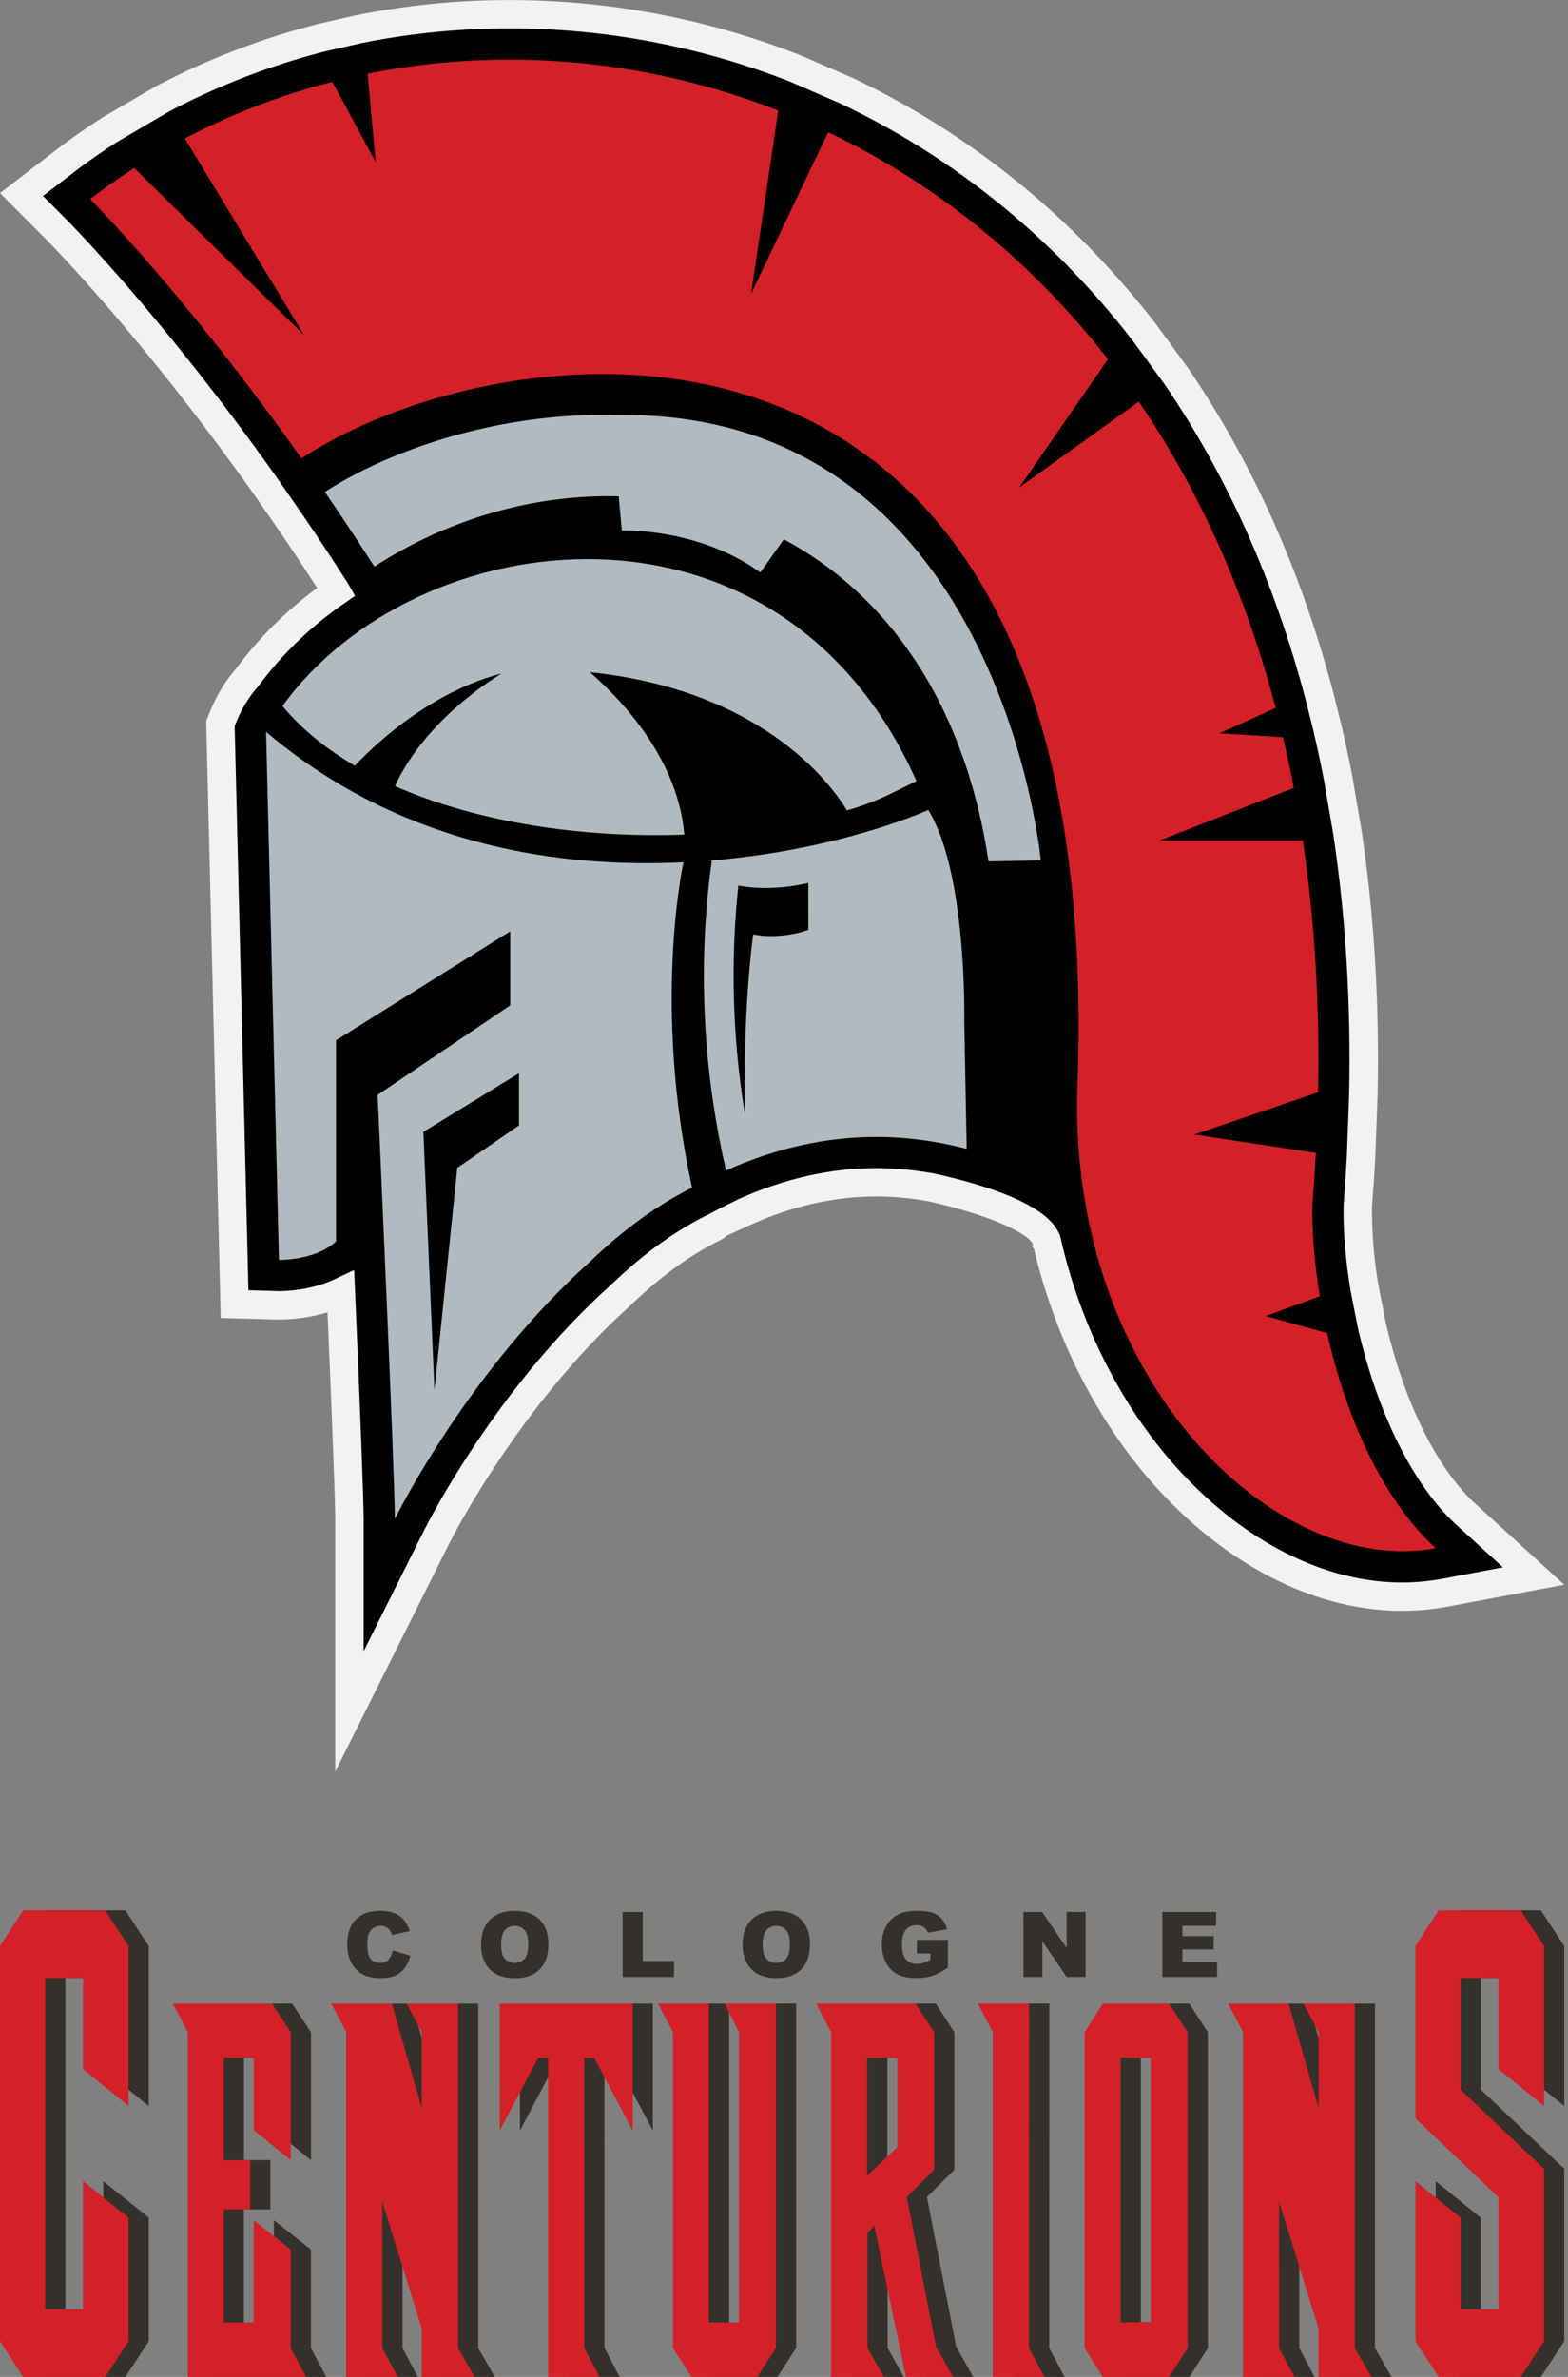 <svg width="99" height="150" viewBox="0 0 99 150" fill="none" xmlns="http://www.w3.org/2000/svg">
<rect x="0" y="0" width="99" height="150" fill="#808080" stroke="none"/>
<g clip-path="url(#clip0_222_11225)">
<path d="M24.797 123.083L25.907 123.418C25.847 123.7 25.727 123.966 25.555 124.198C25.4 124.403 25.196 124.566 24.962 124.671C24.674 124.787 24.365 124.841 24.054 124.83C23.68 124.843 23.308 124.775 22.962 124.633C22.656 124.482 22.402 124.244 22.23 123.949C22.026 123.62 21.924 123.202 21.923 122.697C21.923 122.018 22.104 121.497 22.464 121.133C22.825 120.77 23.335 120.588 23.995 120.586C24.512 120.586 24.918 120.691 25.214 120.899C25.509 121.108 25.729 121.429 25.872 121.862L24.754 122.111C24.727 122.014 24.686 121.921 24.63 121.837C24.563 121.742 24.474 121.666 24.37 121.613C24.199 121.531 24.003 121.512 23.819 121.561C23.634 121.61 23.474 121.724 23.366 121.881C23.251 122.053 23.193 122.322 23.192 122.688C23.192 123.143 23.261 123.454 23.4 123.623C23.545 123.776 23.745 123.867 23.956 123.876C24.167 123.885 24.373 123.811 24.531 123.672C24.669 123.502 24.761 123.299 24.797 123.083ZM30.373 122.714C30.373 122.044 30.559 121.523 30.932 121.15C31.305 120.778 31.824 120.591 32.49 120.59C33.172 120.59 33.699 120.774 34.07 121.14C34.441 121.507 34.625 122.02 34.623 122.68C34.623 123.159 34.542 123.552 34.381 123.858C34.224 124.163 33.979 124.414 33.678 124.578C33.326 124.76 32.934 124.848 32.538 124.834C32.144 124.848 31.752 124.773 31.39 124.614C31.08 124.46 30.823 124.216 30.654 123.915C30.453 123.547 30.357 123.132 30.373 122.714ZM31.639 122.719C31.639 123.132 31.716 123.431 31.87 123.607C31.952 123.692 32.05 123.76 32.158 123.806C32.266 123.852 32.383 123.876 32.501 123.876C32.618 123.876 32.735 123.852 32.843 123.806C32.951 123.76 33.049 123.692 33.131 123.607C33.279 123.431 33.354 123.113 33.354 122.654C33.354 122.268 33.277 121.986 33.121 121.808C33.042 121.719 32.944 121.649 32.834 121.603C32.725 121.557 32.606 121.536 32.488 121.541C32.371 121.537 32.255 121.559 32.149 121.606C32.042 121.653 31.948 121.723 31.872 121.812C31.718 121.999 31.64 122.301 31.639 122.719ZM39.313 120.66H40.58V123.751H42.556V124.761H39.313V120.66ZM46.886 122.714C46.886 122.044 47.073 121.523 47.445 121.15C47.818 120.778 48.337 120.591 49.004 120.59C49.687 120.59 50.213 120.774 50.584 121.14C50.955 121.507 51.139 122.02 51.138 122.68C51.138 123.159 51.057 123.552 50.896 123.858C50.739 124.161 50.495 124.41 50.197 124.574C49.845 124.756 49.453 124.844 49.057 124.83C48.663 124.844 48.27 124.769 47.908 124.61C47.598 124.456 47.342 124.212 47.172 123.911C46.971 123.545 46.872 123.131 46.886 122.714ZM48.153 122.719C48.153 123.132 48.23 123.431 48.383 123.607C48.465 123.692 48.563 123.76 48.671 123.806C48.779 123.852 48.896 123.876 49.014 123.876C49.131 123.876 49.248 123.852 49.356 123.806C49.464 123.76 49.562 123.692 49.644 123.607C49.792 123.431 49.867 123.113 49.868 122.654C49.868 122.269 49.79 121.986 49.634 121.808C49.555 121.719 49.457 121.649 49.347 121.603C49.238 121.557 49.12 121.536 49.001 121.541C48.884 121.537 48.769 121.559 48.662 121.606C48.555 121.653 48.461 121.723 48.386 121.812C48.231 121.999 48.153 122.301 48.153 122.719ZM57.888 123.276V122.422H59.85V124.17C59.544 124.39 59.21 124.566 58.855 124.692C58.523 124.791 58.177 124.837 57.83 124.83C57.344 124.83 56.949 124.747 56.645 124.581C56.337 124.413 56.088 124.155 55.932 123.841C55.758 123.49 55.671 123.102 55.679 122.711C55.669 122.304 55.764 121.902 55.956 121.543C56.139 121.213 56.423 120.948 56.766 120.789C57.045 120.657 57.419 120.591 57.888 120.591C58.342 120.591 58.681 120.632 58.905 120.715C59.121 120.791 59.314 120.922 59.465 121.096C59.623 121.288 59.737 121.512 59.798 121.753L58.577 121.97C58.534 121.826 58.444 121.701 58.321 121.615C58.184 121.529 58.023 121.486 57.861 121.492C57.735 121.487 57.61 121.51 57.495 121.56C57.38 121.61 57.278 121.686 57.196 121.781C57.031 121.975 56.949 122.28 56.949 122.698C56.949 123.141 57.032 123.458 57.199 123.649C57.287 123.745 57.395 123.82 57.516 123.87C57.637 123.919 57.767 123.941 57.897 123.933C58.035 123.934 58.171 123.914 58.302 123.872C58.457 123.819 58.605 123.749 58.745 123.663V123.277L57.888 123.276ZM64.616 120.66H65.801L67.345 122.932V120.66H68.541V124.761H67.347L65.812 122.509V124.761H64.62L64.616 120.66ZM73.386 120.66H76.782V121.535H74.656V122.187H76.631V123.024H74.656V123.832H76.843V124.761H73.386V120.66ZM9.392 139.947V147.749L7.917 150.003H2.735L1.274 147.749V122.807L2.735 120.555H7.917L9.392 122.807V132.907L6.518 130.577V124.827H4.125V145.726H6.518V137.646L9.392 139.947ZM19.631 141.96V148.182L20.602 150.001H13.135V128.253L12.18 126.444H18.45L19.635 128.253V136.318L17.296 134.43V129.862H15.4V136.318H17.071V139.426H15.396V146.566H17.292V140.11L19.631 141.96ZM30.195 140.234V148.182L31.243 150.001H27.903V146.947L25.409 138.937L25.417 148.182L26.38 150.001H23.133V128.223L22.193 126.445H26.015L27.903 133.017V128.223L26.947 126.445H30.195V140.234ZM38.165 140.584V148.158L39.121 150H35.88V129.862H35.258L32.828 134.454V126.445H41.222V134.454L38.783 129.863H38.162L38.165 140.584ZM46.033 140.578V146.56H47.928V128.246L47.028 126.444H50.27V148.166L49.085 150H44.93L43.764 148.182V128.232L42.816 126.446H46.033V140.578ZM53.754 150V128.253L52.806 126.444H59.083L60.257 128.246V136.924L58.524 138.649L60.373 148.089L61.446 150H58.467L56.47 140.451L56.042 140.917V148.174L57.069 150H53.754ZM56.026 137.305L57.929 135.494V129.865H56.026V137.308V137.305ZM66.246 140.584V148.174L67.216 150H63.957V128.246L63.017 126.444H66.25L66.246 140.584ZM69.756 138.944V128.246L70.897 126.444H75.093L76.258 128.246V148.182L75.093 150.001H70.897L69.756 148.182V138.944ZM72.027 140.591V146.55H73.93V129.859H72.027V140.591ZM86.812 140.234V148.182L87.861 150.001H84.52V146.947L82.026 138.937L82.034 148.182L82.997 150.001H79.749V128.223L78.809 126.445H82.632L84.52 133.017V128.223L83.564 126.445H86.812V140.234ZM90.644 137.646L93.495 139.954V145.726H95.887V138.665L90.644 133.684V122.807L92.103 120.555H97.286L98.767 122.807V132.907L95.892 130.577V124.827H93.5V131.874L98.767 136.869V147.746L97.286 150H92.103L90.644 147.746V137.646Z" fill="#34302B"/>
<path d="M8.118 139.947V147.749L6.643 150.003H1.461L0 147.746V122.807L1.461 120.555H6.643L8.118 122.807V132.907L5.244 130.577V124.827H2.851V145.726H5.244V137.646L8.118 139.947ZM18.357 141.96V148.182L19.328 150.001H11.862V128.253L10.906 126.444H17.176L18.361 128.253V136.318L16.022 134.43V129.862H14.123V136.318H15.793V139.426H14.123V146.566H16.018V140.11L18.357 141.96ZM28.922 140.234V148.182L29.97 150.001H26.629V146.947L24.136 138.937L24.143 148.182L25.106 150.001H21.859V128.223L20.919 126.445H24.742L26.629 133.017V128.223L25.674 126.445H28.922V140.234ZM36.891 140.584V148.158L37.847 150H34.606V129.862H33.985L31.553 134.454V126.445H39.948V134.454L37.509 129.863H36.887L36.891 140.584ZM44.759 140.578V146.56H46.655V128.246L45.754 126.444H48.994V148.166L47.809 150H43.653L42.49 148.182V128.232L41.543 126.446H44.759V140.578ZM52.48 150V128.253L51.532 126.444H57.81L58.983 128.246V136.924L57.251 138.649L59.099 148.089L60.172 150H57.196L55.199 140.451L54.773 140.917V148.174L55.801 150H52.48ZM54.752 137.305L56.655 135.494V129.865H54.752V137.308V137.305ZM64.972 140.584V148.174L65.942 150H62.683V128.246L61.743 126.444H64.976L64.972 140.584ZM68.482 138.944V128.246L69.623 126.444H73.819L74.984 128.246V148.182L73.819 150.001H69.627L68.482 148.182V138.944ZM70.753 140.591V146.55H72.656V129.859H70.753V140.591ZM85.541 140.234V148.182L86.59 150.001H83.25V146.947L80.755 138.937L80.763 148.182L81.727 150.001H78.479V128.223L77.539 126.445H81.361L83.25 133.017V128.223L82.294 126.445H85.541V140.234ZM89.37 137.646L92.221 139.954V145.726H94.614V138.665L89.37 133.684V122.807L90.831 120.555H96.013L97.488 122.807V132.907L94.614 130.577V124.827H92.221V131.874L97.488 136.869V147.746L96.013 150H90.831L89.37 147.746V137.646Z" fill="#D42027"/>
<path d="M25.099 49.71L24.761 49.593C24.761 49.593 24.768 49.574 24.784 49.536L25.109 49.688L25.099 49.71Z" fill="#FEF15F"/>
<path d="M96.828 99.457L91.176 100.519C90.313 100.679 89.436 100.759 88.558 100.759C83.702 100.759 78.707 98.406 74.492 94.131C70.458 90.043 67.495 84.47 66.097 78.355C66.093 78.35 66.091 78.344 66.091 78.337C65.607 76.46 59.581 75.105 58.8 74.934L58.739 74.923C58.731 74.922 58.724 74.922 58.717 74.923C57.599 74.719 56.464 74.616 55.328 74.615C52.574 74.615 49.797 75.239 47.061 76.465C46.874 76.555 45.9 77.028 45.045 77.484L44.939 77.541L44.902 77.556C42.98 78.531 41.126 79.886 39.232 81.698C39.204 81.726 39.153 81.773 39.092 81.827C32.107 88.148 27.914 96.313 27.545 97.051C27.519 97.105 27.494 97.15 27.466 97.205L22.063 108.003V95.855C22.063 94.769 21.866 89.535 21.522 81.535C19.908 82.295 18.24 82.374 17.649 82.374C17.616 82.376 17.583 82.376 17.55 82.374L14.809 82.303L14.745 79.581L13.931 46.256L13.916 45.663L14.139 45.111C14.498 44.249 14.994 43.451 15.609 42.748C17.172 40.646 19.073 38.818 21.234 37.338L21.205 37.287C20.218 35.742 19.189 34.189 18.149 32.675L16.691 30.574C9.608 20.59 3.719 14.647 3.662 14.589L1.356 12.28L3.942 10.293C4.906 9.547 5.917 8.84 6.929 8.191L6.979 8.159L7.033 8.127L10.225 6.261L10.278 6.232L10.336 6.2C13.488 4.547 16.822 3.266 20.27 2.384L20.306 2.373L20.346 2.366L22.565 1.86L22.602 1.85L22.637 1.843C25.772 1.212 28.961 0.894 32.159 0.896C38.325 0.896 44.437 2.053 50.177 4.307L50.224 4.325L50.274 4.345L53.43 5.713L53.523 5.757C60.804 9.228 67.09 14.327 72.216 20.912L72.245 20.948L72.269 20.984L74.221 23.655L74.245 23.692L74.27 23.727C78.284 29.599 81.329 36.398 83.319 43.94L83.326 43.958V43.98L83.789 45.826L83.796 45.863C84.061 46.992 84.301 48.111 84.506 49.19V49.241L85.076 52.562V52.623C85.846 57.79 86.184 63.299 86.069 68.991V69.041L85.929 72.868V72.911C85.879 73.876 85.811 74.912 85.718 76.085C85.685 77.623 85.832 79.423 86.144 81.296L86.582 83.537C87.791 88.827 89.967 93.216 92.568 95.586L96.828 99.457Z" fill="black"/>
<path d="M21.167 111.802V95.861C21.167 94.846 20.986 90.008 20.679 82.817C19.696 83.112 18.675 83.266 17.649 83.272H17.501L13.935 83.174L13.85 79.599L13.018 45.499L13.314 44.775C13.705 43.831 14.245 42.957 14.913 42.184C16.354 40.245 18.076 38.533 20.024 37.104C19.179 35.794 18.303 34.479 17.413 33.183L15.953 31.086C8.941 21.198 3.086 15.284 3.028 15.222L0 12.187L3.395 9.578C4.362 8.83 5.389 8.107 6.446 7.432L6.572 7.354L9.897 5.415C13.118 3.727 16.525 2.42 20.049 1.521L20.098 1.505L20.167 1.492L22.462 0.969C25.654 0.326 28.903 0.003 32.16 0.004C38.438 0.004 44.66 1.182 50.504 3.476L50.629 3.528L53.897 4.946C61.31 8.481 67.706 13.668 72.92 20.366L73 20.472L75.001 23.216C79.07 29.168 82.151 36.043 84.168 43.66L84.203 43.79L84.676 45.694C84.945 46.836 85.186 47.966 85.388 49.028L85.395 49.071L85.975 52.469C86.759 57.727 87.096 63.286 86.981 69.013V69.046L86.834 72.996C86.782 73.984 86.714 75.009 86.624 76.139C86.612 77.821 86.751 79.501 87.039 81.158L87.474 83.374C88.635 88.462 90.719 92.684 93.183 94.929L98.762 100.007L91.342 101.4C85.395 102.502 79.036 100.017 73.854 94.761C69.776 90.629 66.743 84.972 65.282 78.808L65.2 78.726V78.491C64.88 77.807 62.41 76.65 58.639 75.816L58.561 75.802C57.495 75.607 56.414 75.508 55.331 75.506C52.708 75.506 50.051 76.098 47.429 77.277C44.808 78.457 46.378 77.784 45.469 78.265L45.272 78.364C43.444 79.297 41.67 80.597 39.852 82.337C39.825 82.363 39.762 82.423 39.684 82.491C32.712 88.797 28.523 97.093 28.346 97.444C28.323 97.492 28.291 97.553 28.256 97.617L21.167 111.802ZM22.36 80.15L22.418 81.498C22.763 89.513 22.96 94.748 22.96 95.861V104.205L26.686 96.755C26.702 96.728 26.716 96.7 26.73 96.669C27.195 95.738 31.385 87.583 38.49 81.158C38.544 81.11 38.581 81.077 38.601 81.059C40.572 79.175 42.495 77.77 44.495 76.755L44.625 76.692C45.569 76.187 46.628 75.677 46.672 75.657C49.545 74.367 52.45 73.717 55.327 73.717C56.489 73.719 57.65 73.822 58.795 74.026H58.824L58.992 74.061C62.199 74.768 66.103 75.993 66.875 77.868L66.913 77.906L66.971 78.158C68.33 84.1 71.228 89.55 75.13 93.505C79.894 98.336 85.666 100.631 91.013 99.64L94.895 98.911L91.974 96.25C89.246 93.763 86.967 89.203 85.719 83.74L85.275 81.469C84.95 79.522 84.799 77.663 84.833 76.067V76.015C84.923 74.88 84.992 73.85 85.043 72.866V72.808L85.182 69.009V68.992C85.296 63.347 84.965 57.89 84.195 52.757L84.188 52.703L83.612 49.34C83.421 48.325 83.183 47.218 82.914 46.069L82.905 46.028L82.439 44.17C80.475 36.73 77.474 30.023 73.518 24.234L73.473 24.172L71.498 21.473C66.467 14.987 60.282 9.975 53.134 6.566L53.051 6.527L49.858 5.144C44.22 2.93 38.217 1.793 32.16 1.792C29.023 1.792 25.894 2.103 22.819 2.721L22.766 2.735L20.51 3.248C17.124 4.114 13.85 5.371 10.754 6.993L10.649 7.052L7.416 8.944C6.402 9.593 5.418 10.284 4.491 11.001L2.713 12.368L4.293 13.955C4.353 14.015 10.288 20.002 17.416 30.053L18.883 32.162C19.939 33.698 20.973 35.258 21.959 36.804L22.01 36.892L22.418 37.605L21.742 38.073C19.663 39.494 17.834 41.252 16.331 43.275L16.283 43.336C15.733 43.963 15.29 44.675 14.969 45.444L14.816 45.824L15.685 81.424L17.646 81.479C18.089 81.479 19.653 81.422 21.137 80.723L22.36 80.15ZM58.526 75.79L58.562 75.798L58.526 75.79Z" fill="#F2F2F3"/>
<path d="M90.648 97.702C80.475 99.604 67.537 87.084 68.015 68.818C70.097 15.762 32.346 20.207 19.034 28.926C11.704 18.585 5.69 12.563 5.69 12.563C6.594 11.868 7.523 11.215 8.477 10.603L19.191 21.14L11.669 8.739C14.623 7.188 17.749 5.988 20.982 5.164L23.718 10.218L23.209 4.654C31.666 2.944 40.706 3.682 49.138 6.978L47.423 18.533L52.29 8.341C58.857 11.475 64.945 16.233 69.955 22.671L64.35 30.765L71.899 25.347C75.59 30.743 78.567 37.178 80.543 44.674L77.001 46.278L81.006 46.521C81.253 47.568 81.481 48.635 81.688 49.722L73.215 53.043H82.255C82.99 57.957 83.331 63.252 83.22 68.933L75.408 71.599L83.078 72.756C83.022 73.801 82.952 74.861 82.865 75.934C82.824 77.625 82.975 79.65 83.333 81.801L79.912 83.052L83.789 84.126C84.936 89.198 87.183 94.546 90.648 97.702Z" fill="#D42027"/>
<path d="M65.713 54.295L64.885 54.312L62.416 54.361C60.853 44.081 55.837 37.431 49.488 34.034L48.006 36.124C44.056 33.281 39.263 33.481 39.263 33.481L39.065 31.322C33.78 31.182 28.353 32.705 23.638 35.757C22.618 34.171 21.576 32.6 20.51 31.045C20.814 30.847 21.138 30.65 21.482 30.452C25.235 28.285 31.259 26.184 38.045 26.184C38.329 26.184 38.618 26.184 38.913 26.195H38.928C63.084 25.801 65.713 54.295 65.713 54.295Z" fill="#AFBBC1"/>
<path d="M57.862 49.289C56.356 50.024 55.257 50.644 53.47 51.142C52.801 49.997 48.579 43.599 37.245 42.419C41.98 46.592 43.033 50.505 43.205 52.669C36.794 52.9 30.16 51.906 24.947 49.612C25.11 49.206 26.662 45.638 31.663 42.502C26.361 43.871 22.406 48.324 22.406 48.324C20.597 47.265 19.041 46.012 17.835 44.558C26.209 32.932 49.206 29.899 57.862 49.289ZM60.88 64.418C60.88 64.418 61.078 55.134 58.608 51.114C58.608 51.114 54.002 53.232 46.839 54.103C46.254 54.176 45.654 54.238 45.038 54.29L44.94 54.302C44.908 54.531 44.88 54.76 44.851 54.993C44.816 55.266 44.785 55.541 44.752 55.813C44.726 56.043 44.704 56.275 44.684 56.504C44.663 56.716 44.643 56.929 44.627 57.14C44.592 57.565 44.56 57.989 44.535 58.413C44.514 58.734 44.5 59.052 44.485 59.37C44.471 59.688 44.463 60.013 44.454 60.331C44.454 60.545 44.446 60.758 44.443 60.973C44.437 61.546 44.437 62.117 44.452 62.691C44.466 63.396 44.493 64.102 44.535 64.809C44.557 65.164 44.58 65.519 44.609 65.875C44.627 66.104 44.646 66.334 44.666 66.566C44.668 66.575 44.668 66.583 44.666 66.592C44.689 66.827 44.713 67.059 44.738 67.294C44.764 67.529 44.79 67.764 44.818 68.002C44.818 68.028 44.824 68.056 44.827 68.085C44.85 68.269 44.873 68.455 44.898 68.638C44.951 69.063 45.013 69.486 45.079 69.908C45.105 70.095 45.136 70.28 45.168 70.467C45.279 71.147 45.403 71.826 45.543 72.503C45.603 72.804 45.67 73.101 45.736 73.402C45.767 73.557 45.802 73.712 45.841 73.867C50.331 71.843 55.43 71.029 61.035 72.503L60.88 64.418ZM51.036 58.685C49.092 59.346 47.556 58.965 47.556 58.965C47.556 58.965 46.952 63.187 47.023 69.271C47.023 69.386 47.023 69.5 47.029 69.618C47.029 69.859 47.037 70.102 47.04 70.349C46.249 65.568 46.107 60.703 46.616 55.884L46.768 55.913L46.946 55.938C47.037 55.953 47.129 55.964 47.22 55.976C47.289 55.984 47.358 55.99 47.427 55.995C47.495 56.001 47.556 56.007 47.616 56.013H47.722C47.794 56.019 47.865 56.022 47.937 56.025C48.978 56.065 50.02 55.961 51.033 55.718L51.036 58.685Z" fill="#AFBBC1"/>
<path d="M43.153 54.416C42.918 54.428 42.68 54.436 42.439 54.445C34.482 54.715 24.945 53.086 16.8 46.187L17.611 79.51C17.611 79.51 19.9 79.559 21.215 78.344V65.648L32.214 58.774V63.445L23.844 69.092C23.844 69.092 24.931 93.137 24.931 95.857L24.939 95.84C24.944 95.832 24.949 95.824 24.953 95.814C25.3 95.115 29.727 86.409 37.205 79.661C37.215 79.653 37.225 79.645 37.233 79.635C39.389 77.568 41.48 76.066 43.637 74.977L43.694 74.948C41.166 63.337 43.153 54.416 43.153 54.416ZM32.767 71.022L28.872 73.7L27.43 87.717L26.73 71.429L32.767 67.728V71.022Z" fill="#AFBBC1"/>
</g>
<defs>
<clipPath id="clip0_222_11225">
<rect width="98.762" height="150" fill="white"/>
</clipPath>
</defs>
</svg>
